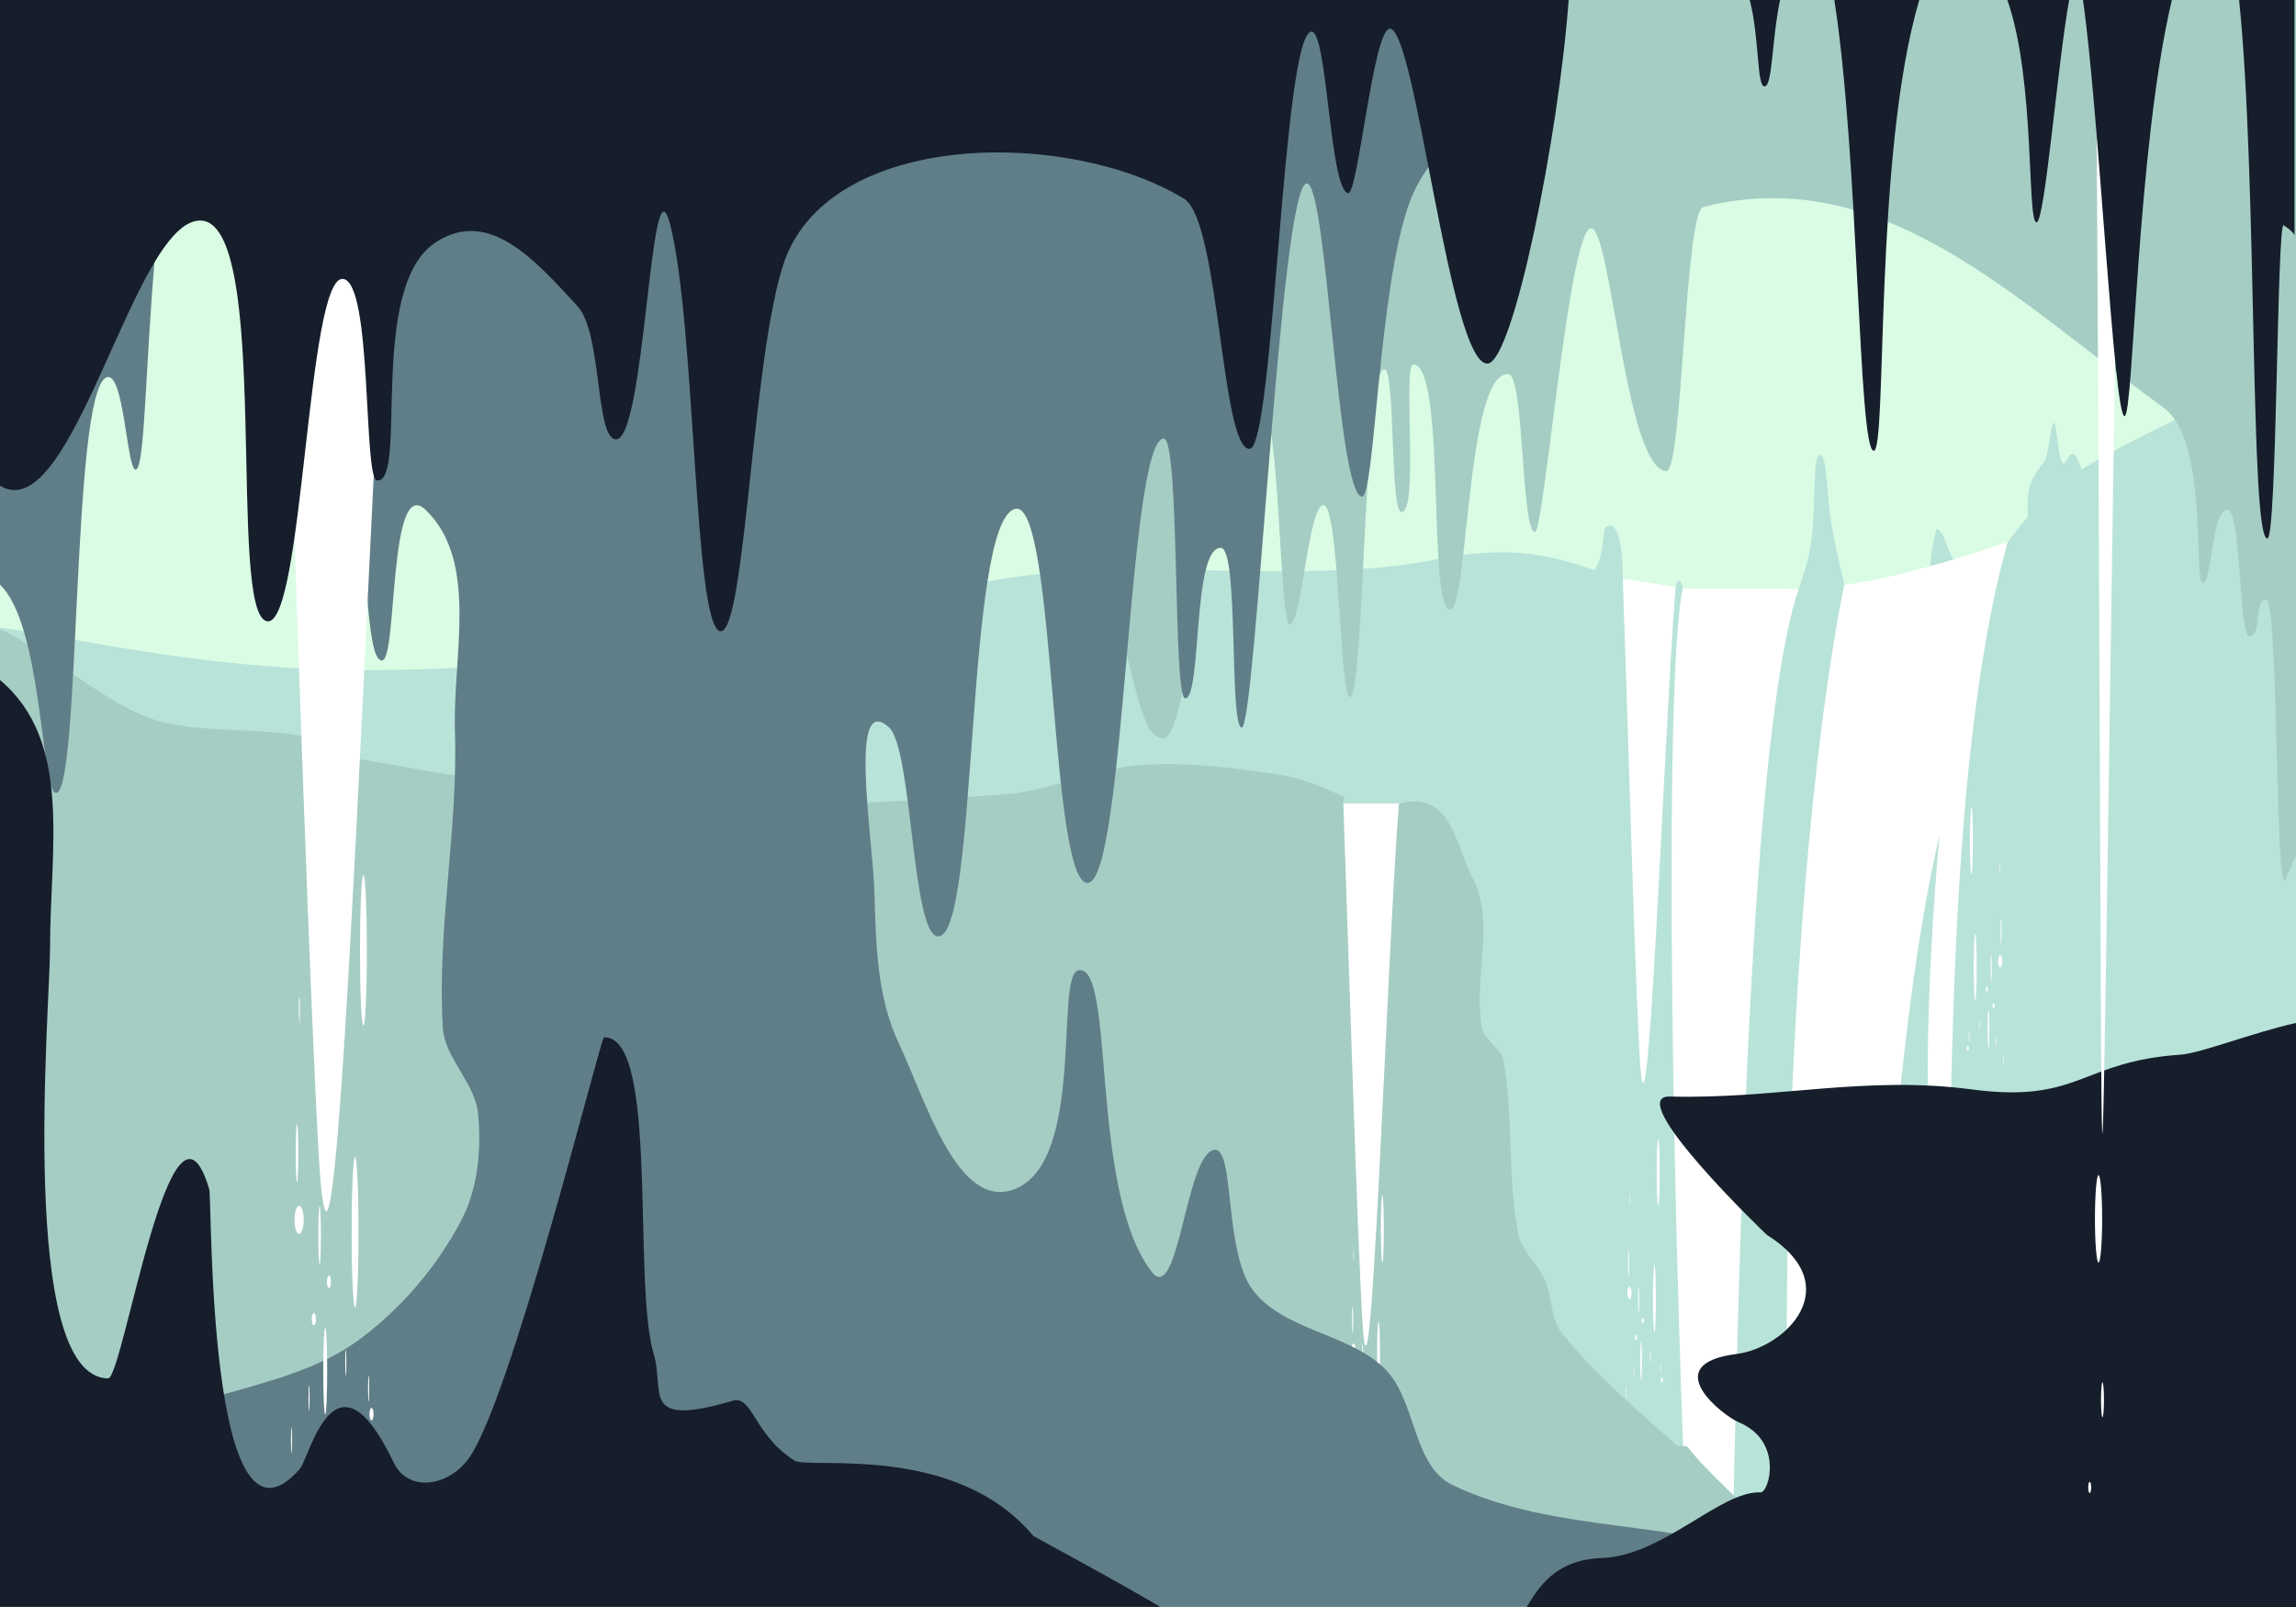 <?xml version="1.0" encoding="utf-8"?>
<!-- Generator: Adobe Illustrator 18.1.1, SVG Export Plug-In . SVG Version: 6.00 Build 0)  -->
<svg version="1.1" id="Layer_1" xmlns="http://www.w3.org/2000/svg" xmlns:xlink="http://www.w3.org/1999/xlink" x="0px" y="0px"
	 width="1400px" height="980px" viewBox="0 0 1400 980" enable-background="new 0 0 1400 980" xml:space="preserve">
<g>
	<rect fill-rule="evenodd" clip-rule="evenodd" fill="#DAFCE4" width="1400" height="980"/>
</g>
<g>
	<path fill-rule="evenodd" clip-rule="evenodd" fill="#B8E3D9" d="M1400,224.5V980H0V382.7c42,5.4,120.3,24.7,212.7,25.9
		c146.4,2,325.5-33.7,354-44.3c86.5-32.3,215.7-4.6,307-22.8c48.9-9.8,71.9-2.5,98.6,6.1c0.5-1,1-2,1.6-3.1
		c4.3-7.6,3.1-22.4,5.6-23.4c8.9-3.9,9.9,18.5,10.1,31.9c9.3,2.7,19.6,5.1,31.8,7c1.8-10.3,4.4-5.2,5.1,0.7
		c10.6,1.3,22.6,2.1,36.5,2.1c13.3,0,23.8-0.1,32.7-0.3c2.5-8.1,5.6-16.2,7.3-24.1c4.7-20.5,2.2-53.6,5.2-59.2
		c5.3-10,5.9,21.1,7.4,32.6c2.1,16.2,6.2,32.1,9.7,48.1c13.8-2.4,27.6-6.6,51.8-14c-0.1-7.6,1.9-15.5,3.5-22.8
		c0.5-2,3.8,2.2,4.4,4.1c1.7,4.8,4.1,9.7,6.1,14.6c40.1-11.6,24.5-2.1,45.4-26.7c-0.4-8.7-0.5-17.3,3.7-24.6
		c6.4-11.2,6.8-4.9,9.7-23.2c5.2-32.1,3.3,28.7,10.9,12.5c3.2-6.8,6.1-1.2,8.4,6.6C1297.5,268.9,1348.1,244.3,1400,224.5L1400,224.5
		z"/>
	<path fill-rule="evenodd" clip-rule="evenodd" fill="#FFFFFF" d="M1021.7,357.9c-10.7-1.7-21.5-3.3-32.2-5
		c3.4,96.2,6.9,226.3,10.1,288.5C1004.5,736,1014.3,452.4,1021.7,357.9L1021.7,357.9z M1219.7,582.4c-0.7,0-1.3,1.7-1.3,3.8
		c0,2.1,0.6,3.8,1.3,3.8c0.7,0,1.2-1.7,1.2-3.8C1220.9,584.1,1220.3,582.4,1219.7,582.4L1219.7,582.4z M1199.9,637.6
		c-0.3,0-0.6,0.7-0.6,1.7s0.3,1.7,0.6,1.7c0.3,0,0.6-0.8,0.6-1.7S1200.2,637.6,1199.9,637.6L1199.9,637.6z M1211.5,601.5
		c-0.3,0-0.6,0.7-0.6,1.7s0.2,1.7,0.6,1.7c0.3,0,0.6-0.8,0.6-1.7S1211.8,601.5,1211.5,601.5L1211.5,601.5z M1215.6,611.7
		c-0.3,0-0.6,0.8-0.6,1.7c0,0.9,0.2,1.7,0.6,1.7c0.3,0,0.6-0.8,0.6-1.7C1216.2,612.4,1215.9,611.7,1215.6,611.7L1215.6,611.7z
		 M1200.7,628.7c-0.1,0-0.2,1.6-0.2,3.6c0,2,0.1,3.6,0.2,3.6c0.1,0,0.2-1.6,0.2-3.6C1200.9,630.3,1200.8,628.7,1200.7,628.7
		L1200.7,628.7z M1219.6,525.4c-0.1,0-0.2,1.6-0.2,3.6c0,2,0.1,3.6,0.2,3.6c0.1,0,0.1-1.6,0.1-3.6
		C1219.7,527,1219.6,525.4,1219.6,525.4L1219.6,525.4z M1206.9,621.6c-0.1,0-0.2,1.6-0.2,3.6c0,2,0.1,3.6,0.2,3.6
		c0.1,0,0.1-1.6,0.1-3.6C1207.1,623.3,1207,621.6,1206.9,621.6L1206.9,621.6z M1221.7,642.8c-0.1,0-0.1,1.6-0.1,3.6
		c0,2,0.1,3.6,0.1,3.6c0.1,0,0.2-1.6,0.2-3.6C1221.9,644.5,1221.8,642.8,1221.7,642.8L1221.7,642.8z M1216.9,631.4
		c-0.1,0-0.2,1.6-0.2,3.6c0,2,0.1,3.6,0.2,3.6c0.1,0,0.2-1.6,0.2-3.6C1217.1,633,1217,631.4,1216.9,631.4L1216.9,631.4z
		 M1214.1,582.5c-0.2,0-0.3,3.6-0.3,8s0.2,8,0.3,8c0.2,0,0.4-3.6,0.4-8S1214.3,582.5,1214.1,582.5L1214.1,582.5z M1220.2,560.1
		c-0.2,0-0.3,3.6-0.3,8c0,4.4,0.1,7.9,0.3,7.9c0.2,0,0.3-3.6,0.3-7.9C1220.6,563.7,1220.4,560.1,1220.2,560.1L1220.2,560.1z
		 M1212.5,615.7c-0.3,0-0.5,5.3-0.5,11.8c0,6.5,0.2,11.8,0.5,11.8c0.3,0,0.5-5.3,0.5-11.8C1213.1,621,1212.8,615.7,1212.5,615.7
		L1212.5,615.7z M1202.1,492.3c-0.5,0-0.9,9.2-0.9,20.5c0,11.3,0.4,20.5,0.9,20.5c0.5,0,0.9-9.2,0.9-20.5
		C1203.1,501.5,1202.6,492.3,1202.1,492.3L1202.1,492.3z M1204.4,569.1c-0.5,0-0.9,9.2-0.9,20.5c0,11.3,0.4,20.5,0.9,20.5
		c0.5,0,0.9-9.2,0.9-20.5C1205.3,578.3,1204.9,569.1,1204.4,569.1L1204.4,569.1z M993.6,784.7c0.7,0,1.3,1.7,1.3,3.8
		c0,2.1-0.6,3.8-1.3,3.8c-0.7,0-1.3-1.7-1.3-3.8C992.3,786.4,992.9,784.7,993.6,784.7L993.6,784.7z M1013.3,839.8
		c0.3,0,0.6,0.8,0.6,1.7c0,0.9-0.2,1.7-0.6,1.7c-0.3,0-0.6-0.8-0.6-1.7C1012.8,840.6,1013,839.8,1013.3,839.8L1013.3,839.8z
		 M1001.7,803.7c0.3,0,0.6,0.8,0.6,1.7c0,0.9-0.2,1.7-0.6,1.7c-0.3,0-0.6-0.8-0.6-1.7C1001.2,804.5,1001.4,803.7,1001.7,803.7
		L1001.7,803.7z M997.6,813.9c0.3,0,0.6,0.8,0.6,1.7s-0.2,1.7-0.6,1.7c-0.3,0-0.6-0.7-0.6-1.7S997.3,813.9,997.6,813.9L997.6,813.9z
		 M1012.5,830.9c0.1,0,0.2,1.6,0.2,3.6c0,2-0.1,3.6-0.2,3.6c-0.1,0-0.1-1.6-0.1-3.6C1012.4,832.5,1012.5,830.9,1012.5,830.9
		L1012.5,830.9z M993.7,727.6c0.1,0,0.1,1.6,0.1,3.6c0,2-0.1,3.6-0.1,3.6c-0.1,0-0.2-1.6-0.2-3.6
		C993.5,729.2,993.6,727.6,993.7,727.6L993.7,727.6z M1006.4,823.9c0.1,0,0.2,1.6,0.2,3.6s-0.1,3.6-0.2,3.6c-0.1,0-0.2-1.6-0.2-3.6
		S1006.2,823.9,1006.4,823.9L1006.4,823.9z M991.5,845.1c0.1,0,0.2,1.6,0.2,3.6s-0.1,3.6-0.2,3.6c-0.1,0-0.1-1.6-0.1-3.6
		S991.4,845.1,991.5,845.1L991.5,845.1z M996.3,833.6c0.1,0,0.1,1.6,0.1,3.6c0,2-0.1,3.6-0.1,3.6c-0.1,0-0.2-1.6-0.2-3.6
		C996.2,835.2,996.2,833.6,996.3,833.6L996.3,833.6z M999.2,784.7c0.2,0,0.3,3.6,0.3,8c0,4.4-0.1,8-0.3,8c-0.2,0-0.3-3.6-0.3-8
		C998.8,788.3,999,784.7,999.2,784.7L999.2,784.7z M993,762.4c0.2,0,0.4,3.6,0.4,8s-0.2,8-0.4,8c-0.2,0-0.3-3.6-0.3-8
		S992.8,762.4,993,762.4L993,762.4z M1000.7,818c0.3,0,0.5,5.3,0.5,11.8c0,6.5-0.2,11.8-0.5,11.8c-0.3,0-0.6-5.3-0.6-11.8
		C1000.2,823.3,1000.4,818,1000.7,818L1000.7,818z M1011.1,694.5c0.5,0,0.9,9.2,0.9,20.5c0,11.4-0.4,20.5-0.9,20.5
		c-0.5,0-0.9-9.2-0.9-20.5C1010.2,703.7,1010.6,694.5,1011.1,694.5L1011.1,694.5z M1008.8,771.3c0.5,0,0.9,9.2,0.9,20.5
		c0,11.3-0.4,20.5-0.9,20.5s-0.9-9.2-0.9-20.5C1007.9,780.6,1008.3,771.3,1008.8,771.3L1008.8,771.3z M1124.5,356.7
		c28.7-3.5,72.7-16.7,99.7-26.2c-40.2,143.3-31.6,389.1-37.8,389.9c-19,2.4-8.6-161.7-3.7-211.5c-28.8,124.4-36.1,310.2-45.6,471.2
		c-14.7,0-29.4,0-44,0C1081.1,719,1100.8,473.7,1124.5,356.7L1124.5,356.7z M1096.7,359.3c-28.9,85.7-36.6,393.7-41,620.7
		c-8.4,0-16.8,0-25.2,0c-10.5-210-16.8-564.5-4.4-621.2C1049.1,359.4,1073.6,358.6,1096.7,359.3L1096.7,359.3z"/>
</g>
<g>
	<path fill-rule="evenodd" clip-rule="evenodd" fill="#A5CDC4" d="M248.2,0H1400v521.9c-2.5,4.8-4.1,9.5-6.3,14.2
		c-6.6,14.6-4.1-169.6-11.8-170.3c-8.2-0.8-2.2,22-10.4,22.2c-6.3,0.1-4.8-76.7-13.3-77c-9.5-0.4-9.7,44.6-14.8,44.4
		c-6.6-0.2,4-86.4-24.4-107c-91.3-66.2-171-149.6-280.4-122.2c-11.4,2.9-12.6,161.8-22.6,161.1c-25-1.8-33.5-148.2-45.9-148.1
		c-13.3,0.1-28.7,185.3-34.1,185.2c-8.7-0.2-6.4-95.7-16.3-96.3c-25.7-1.5-24.4,144.8-35.6,143.7c-13.8-1.4-2.2-148.3-22.2-149.6
		c-6.8-0.5,3.5,90.8-7.4,90c-7.1-0.5-3.5-86.9-10.4-87c-12.5-0.2-12.3,199.7-20.8,199.9c-6.8,0.2-6.4-117.2-16.3-117
		c-9.5,0.2-13.1,73.3-20.7,72.6c-6.6-0.7-5.3-144.1-20.8-143.7c-30.5,0.9-36.7,213.1-56.3,213.3c-27.1,0.3-14.9-150.8-121.5-228.1
		c-39.4-28.6-93.8-30.1-134.8-56.2C379.4,119,325.1,38.3,248.2,0L248.2,0z M1106.3,980H0V383.7c30.9,14.1,67.1,48.2,97.4,56.2
		c27.9,7.3,57.7,3.5,86,8.9c11.1,2.1,20.1,11.4,31.2,13.3c64.8,11.4,129.9,23,195.6,26.7c67.6,3.7,135.5,0.8,203-4.4
		c27.7-2.2,53.8-15.8,81.5-17.8c28.6-2,57.6,1.5,85.9,5.9c13.4,2.1,26.2,7.6,38.5,13.3c1.4,0.6-1,3.4,0,4.4c6.2,6.6,25.2,2.4,33.9,0
		c32-9,34.6,25.8,44.6,44.4c14.5,27,0.7,61.6,5.9,91.8c1.4,8.1,11.9,12.6,13.3,20.7c6.1,34.6,2.3,70.6,8.9,105.2
		c2,10.6,11.9,18.2,16.3,28.1c4.6,10.5,3.3,23.7,10.4,32.6c20.2,25.4,45.5,46.4,69.6,68.1c1.9,1.7,5.9-0.3,7.4,1.7
		C1052,912.5,1125.8,966.4,1106.3,980L1106.3,980z"/>
	<path fill-rule="evenodd" clip-rule="evenodd" fill="#FFFFFF" d="M853,490h-33.9c3.5,100,8,247.7,11.4,312
		C835.6,899.7,845.4,587.5,853,490L853,490z M825.3,819.3c0.7,0,1.2,1.7,1.2,3.8c0,2.1-0.6,3.8-1.2,3.8c-0.7,0-1.3-1.7-1.3-3.8
		C824.1,821,824.6,819.3,825.3,819.3L825.3,819.3z M845.1,874.5c0.3,0,0.6,0.8,0.6,1.7c0,0.9-0.2,1.7-0.6,1.7
		c-0.3,0-0.5-0.7-0.5-1.7C844.5,875.2,844.8,874.5,845.1,874.5L845.1,874.5z M833.5,838.3c0.3,0,0.6,0.8,0.6,1.7
		c0,0.9-0.3,1.7-0.6,1.7c-0.3,0-0.6-0.7-0.6-1.7C832.9,839.1,833.2,838.3,833.5,838.3L833.5,838.3z M829.3,848.5
		c0.3,0,0.6,0.8,0.6,1.7c0,0.9-0.2,1.7-0.6,1.7c-0.3,0-0.6-0.8-0.6-1.7C828.8,849.3,829,848.5,829.3,848.5L829.3,848.5z
		 M844.3,865.6c0.1,0,0.1,1.6,0.1,3.6c0,2-0.1,3.6-0.1,3.6c-0.1,0-0.2-1.6-0.2-3.6C844.1,867.2,844.2,865.6,844.3,865.6L844.3,865.6
		z M825.4,762.1c0.1,0,0.2,1.6,0.2,3.6c0,2-0.1,3.6-0.2,3.6c-0.1,0-0.1-1.6-0.1-3.6C825.2,763.7,825.3,762.1,825.4,762.1
		L825.4,762.1z M838.1,858.5c0.1,0,0.2,1.6,0.2,3.6c0,2-0.1,3.6-0.2,3.6s-0.2-1.6-0.2-3.6C837.9,860.1,838,858.5,838.1,858.5
		L838.1,858.5z M823.3,879.8c0.1,0,0.1,1.6,0.1,3.6c0,2-0.1,3.6-0.1,3.6c-0.1,0-0.2-1.6-0.2-3.6
		C823.1,881.4,823.1,879.8,823.3,879.8L823.3,879.8z M828,868.2c0.1,0,0.2,1.6,0.2,3.6c0,2-0.1,3.6-0.2,3.6c-0.1,0-0.1-1.6-0.1-3.6
		C827.9,869.9,828,868.2,828,868.2L828,868.2z M830.9,819.3c0.2,0,0.3,3.6,0.3,8s-0.2,8-0.3,8c-0.2,0-0.4-3.6-0.4-8
		S830.7,819.3,830.9,819.3L830.9,819.3z M824.8,796.9c0.2,0,0.3,3.6,0.3,8c0,4.4-0.1,8-0.3,8c-0.2,0-0.4-3.6-0.4-8
		C824.4,800.5,824.5,796.9,824.8,796.9L824.8,796.9z M832.4,852.6c0.3,0,0.6,5.3,0.6,11.8s-0.2,11.8-0.6,11.8
		c-0.3,0-0.5-5.3-0.5-11.8S832.1,852.6,832.4,852.6L832.4,852.6z M842.9,729c0.5,0,0.9,9.2,0.9,20.6c0,11.3-0.4,20.5-0.9,20.5
		c-0.5,0-0.9-9.2-0.9-20.5C841.9,738.2,842.4,729,842.9,729L842.9,729z M840.6,805.9c0.5,0,0.9,9.2,0.9,20.6
		c0,11.3-0.4,20.5-0.9,20.5c-0.5,0-0.9-9.2-0.9-20.5C839.6,815.1,840.1,805.9,840.6,805.9L840.6,805.9z"/>
</g>
<g>
	<path fill-rule="evenodd" clip-rule="evenodd" fill="#607E88" d="M0,0h122.6c-37.1,103.7-30,287.1-40,286.4
		c-5.3-0.4-7-61.1-17.8-56.2c-21.4,9.9-15.5,255.3-30.8,253.3c-8.9-1.1-8.1-102.9-34.1-127V0z M155.3,0h751.9
		c3.6,17.3,6.3,33.9,2.1,46.5c-10.9,32.2-37.8,44.6-49.6,76.4c-19.4,51.9-21.3,181.1-29.3,180c-15.2-2-21.2-192.1-33.7-191
		c-16.2,1.4-31,332.7-39.6,331.8c-7.7-0.8-1.6-109.1-12.6-109.6c-17.6-0.8-11.6,91.6-21.8,91.8c-7.7,0.2-3-160.1-13.3-158.5
		c-21.7,3.3-23.3,268.4-45.9,271c-23.5,2.7-19.6-233.9-44.4-228.1c-31.1,7.3-22.2,263.5-47.4,260.7c-15.8-1.7-15.3-114.4-29.6-127.4
		c-25-22.6-9.9,67-8.9,100.7c0.9,31,1.5,63.8,14.8,91.8c16.3,34.3,35.9,103.1,71.1,88.9c42.9-17.4,24-130.7,38.5-133.3
		c22.7-4.1,6.4,133.4,44.4,183.6c16.8,22.2,20.9-72,38.5-74.1c12.7-1.4,5.5,62.5,23.7,85.9c19,24.5,57.8,25.8,80,47.4
		c19.6,19.2,16.8,59.2,41.5,71.1c63,30.4,139.9,20.4,204.4,47.4c20.9,8.7,50.3,17,78.1,26.9H0V864.6c44-7.8,96.4-3,139.3-15.1
		c27.7-7.9,56.7-15.5,79.8-32.6c25.6-18.9,47.3-44.4,62.1-72.6c10.3-19.5,12.4-43.3,10.3-65.2c-1.8-18.8-20.4-33.7-21.5-52.6
		c-3.6-60.2,9.4-120.5,7.4-180.7c-1.5-45.3,14.8-103.3-17.8-134.8c-22.9-22.2-17.1,91.8-26.7,91.8c-9.3,0-8.2-56.6-14.8-84.4
		c-15-62.6-35.3-124.2-50.4-186.9C160.7,101.9,159.6,40.7,155.3,0L155.3,0z"/>
	<path fill-rule="evenodd" clip-rule="evenodd" fill="#FFFFFF" d="M244.1,0h-75.7c7.8,222.2,18,553.4,25.5,696.8
		C205.3,915.1,227.2,218.5,244.1,0L244.1,0z M182.4,735.3c1.5,0,2.8,3.8,2.8,8.6c0,4.7-1.3,8.6-2.8,8.6c-1.6,0-2.8-3.8-2.8-8.6
		C179.6,739.2,180.8,735.3,182.4,735.3L182.4,735.3z M226.5,858.6c0.7,0,1.3,1.7,1.3,3.8c0,2.1-0.6,3.8-1.3,3.8
		c-0.7,0-1.2-1.7-1.2-3.8C225.3,860.3,225.8,858.6,226.5,858.6L226.5,858.6z M200.6,777.9c0.7,0,1.2,1.7,1.2,3.8
		c0,2.1-0.6,3.8-1.2,3.8c-0.7,0-1.3-1.7-1.3-3.8C199.3,779.6,199.9,777.9,200.6,777.9L200.6,777.9z M191.4,800.7
		c0.7,0,1.2,1.7,1.2,3.8s-0.6,3.8-1.2,3.8c-0.7,0-1.3-1.7-1.3-3.8S190.7,800.7,191.4,800.7L191.4,800.7z M224.8,838.8
		c0.2,0,0.3,3.6,0.3,8c0,4.4-0.1,8-0.3,8s-0.4-3.6-0.4-8C224.4,842.4,224.6,838.8,224.8,838.8L224.8,838.8z M182.6,607.7
		c0.2,0,0.3,3.6,0.3,8c0,4.4-0.1,8-0.3,8c-0.2,0-0.3-3.6-0.3-8C182.2,611.3,182.4,607.7,182.6,607.7L182.6,607.7z M210.9,823
		c0.2,0,0.3,3.6,0.3,8c0,4.4-0.1,8-0.3,8s-0.4-3.6-0.4-8C210.5,826.6,210.7,823,210.9,823L210.9,823z M177.8,870.4
		c0.2,0,0.3,3.6,0.3,8c0,4.4-0.2,8-0.3,8c-0.2,0-0.4-3.6-0.4-8C177.4,874,177.6,870.4,177.8,870.4L177.8,870.4z M188.5,844.7
		c0.2,0,0.3,3.6,0.3,8c0,4.4-0.2,8-0.3,8c-0.2,0-0.4-3.6-0.4-8C188.1,848.3,188.3,844.7,188.5,844.7L188.5,844.7z M194.9,735.5
		c0.4,0,0.8,8,0.8,17.8c0,9.9-0.4,17.8-0.8,17.8c-0.5,0-0.8-8-0.8-17.8C194.1,743.5,194.4,735.5,194.9,735.5L194.9,735.5z
		 M181.1,685.4c0.5,0,0.8,8,0.8,17.8c0,9.8-0.3,17.8-0.8,17.8c-0.5,0-0.8-8-0.8-17.8C180.3,693.4,180.7,685.4,181.1,685.4
		L181.1,685.4z M198.3,809.8c0.7,0,1.2,11.8,1.2,26.4c0,14.6-0.5,26.4-1.2,26.4c-0.7,0-1.2-11.8-1.2-26.4
		C197.1,821.6,197.6,809.8,198.3,809.8L198.3,809.8z M221.6,533.7c1.2,0,2.1,20.5,2.1,45.9c0,25.4-0.9,45.9-2.1,45.9
		c-1.2,0-2.1-20.6-2.1-45.9C219.5,554.3,220.4,533.7,221.6,533.7L221.6,533.7z M216.5,705.6c1.2,0,2.1,20.5,2.1,45.9
		c0,25.4-0.9,45.9-2.1,45.9c-1.2,0-2.1-20.6-2.1-45.9C214.4,726.1,215.3,705.6,216.5,705.6L216.5,705.6z"/>
</g>
<g>
	<path fill-rule="evenodd" clip-rule="evenodd" fill="#161E2B" d="M0,414.7C44.4,452,30.5,517.1,30.5,578.5
		c0,36.1-19.8,261.3,35.4,262.1c9.2,0.1,38.7-193.1,61.7-115.3c1.8,6.2-1.4,235.5,55.2,170.5c6.1-7,21.6-78.8,57.3-3.8
		c8.4,17.6,31.8,15.1,44.8-1.4c25.9-32.6,81.2-257.9,83.4-258c33.7-1,17.2,149.5,30.3,193.1c7,23.1-8.8,45.3,48.2,28.5
		c12-3.5,13,20.9,37.6,36.5c8.7,5.5,98-11.2,145.7,46c0.3,0.3,48.7,26.2,77.3,43.2H0V414.7z M930.9,980c6.8-11,16.7-28.9,46-29.9
		c37.1-1.3,72.3-41.1,96.6-40c5.2,0.2,14.3-31.3-13.4-42.8c-9.2-3.8-50.1-35.4-1.2-41.6c29.9-3.8,68-41.5,18.4-72.7
		c-0.6-0.4-88.7-85.1-59-84.3c64.8,1.7,118.6-13,184.3-4.3c65.3,8.6,66.3-17.1,126.7-21.2c12.9-0.9,43.6-13.3,70.8-19.4V980H930.9z"
		/>
</g>
<g>
	<path fill-rule="evenodd" clip-rule="evenodd" fill="#FFFFFF" d="M1293,0h-15.1C1283.7,834,1277.4,1005,1293,0L1293,0z
		 M1274.2,903.7c0.5,0,0.9,1.5,0.9,3.4c0,1.9-0.4,3.4-0.9,3.4c-0.5,0-0.9-1.5-0.9-3.4C1273.3,905.2,1273.7,903.7,1274.2,903.7
		L1274.2,903.7z M1282,843c0.5,0,0.9,4.8,0.9,10.6c0,5.9-0.4,10.7-0.9,10.7c-0.5,0-0.9-4.8-0.9-10.7
		C1281.1,847.8,1281.5,843,1282,843L1282,843z M1279.6,716.6c1.2,0,2.2,12,2.2,26.7c0,14.7-1,26.7-2.2,26.7s-2.2-11.9-2.2-26.7
		C1277.4,728.6,1278.4,716.6,1279.6,716.6L1279.6,716.6z"/>
</g>
<g>
	<path fill-rule="evenodd" clip-rule="evenodd" fill="#161E2B" d="M0,296.2c44.4,27,81.2-160.6,121.7-161.7
		c44.6-1.2,16,242.4,41.5,244.4c21.9,1.6,24-210.7,45.9-208.8c18.1,1.5,12.3,122.2,20.8,122.9c19.1,1.5-6-117.7,35.6-145.1
		c32.4-21.4,60.4,10.2,86.7,38.9c15,16.5,10.7,79.2,23,81.1c18.4,2.9,21.3-177.7,33.4-131.1c15.7,61.2,14.3,244.1,30.4,248.1
		c16.1,4,19.8-182.1,41.5-231.1c32.9-74.2,172.1-74.8,241.5-32.6c21.7,13.2,22.6,153.5,40,152.5c14.9-0.8,20.1-254.7,37.8-254.4
		c9.6,0.2,11,96.4,22.2,98.5c6.1,1.1,15.3-100.4,25.5-100.3c15.9,0.1,36.5,205.7,59.6,204.2c15.6-1,43.3-138.7,49.4-221.7H0V296.2z
		 M1066.9,0c6,23,4.2,52.6,9,52.7c5,0.1,4.3-27.7,9.5-52.7H1066.9z M1118.5,0c15,96,14.6,274.8,24,274.9
		c8.4,0.1-0.1-180.9,27.8-274.9H1118.5z M1224,0c17.2,49,11.8,135.6,17.8,135.6c5.1,0.1,12.9-97.6,19.9-135.6H1224z M1270.1,0
		c9.7,67,18.8,254.4,25.4,253.8c5.5-0.5,7.3-162.8,28.8-253.8H1270.1z M1365.3,0c11.3,109,6.4,329.2,17.3,328.4
		c5.9-0.5,5.7-193.8,9.9-191c2.6,1.7,5.6,3.9,6.6,6.1V0H1365.3z"/>
</g>
</svg>
